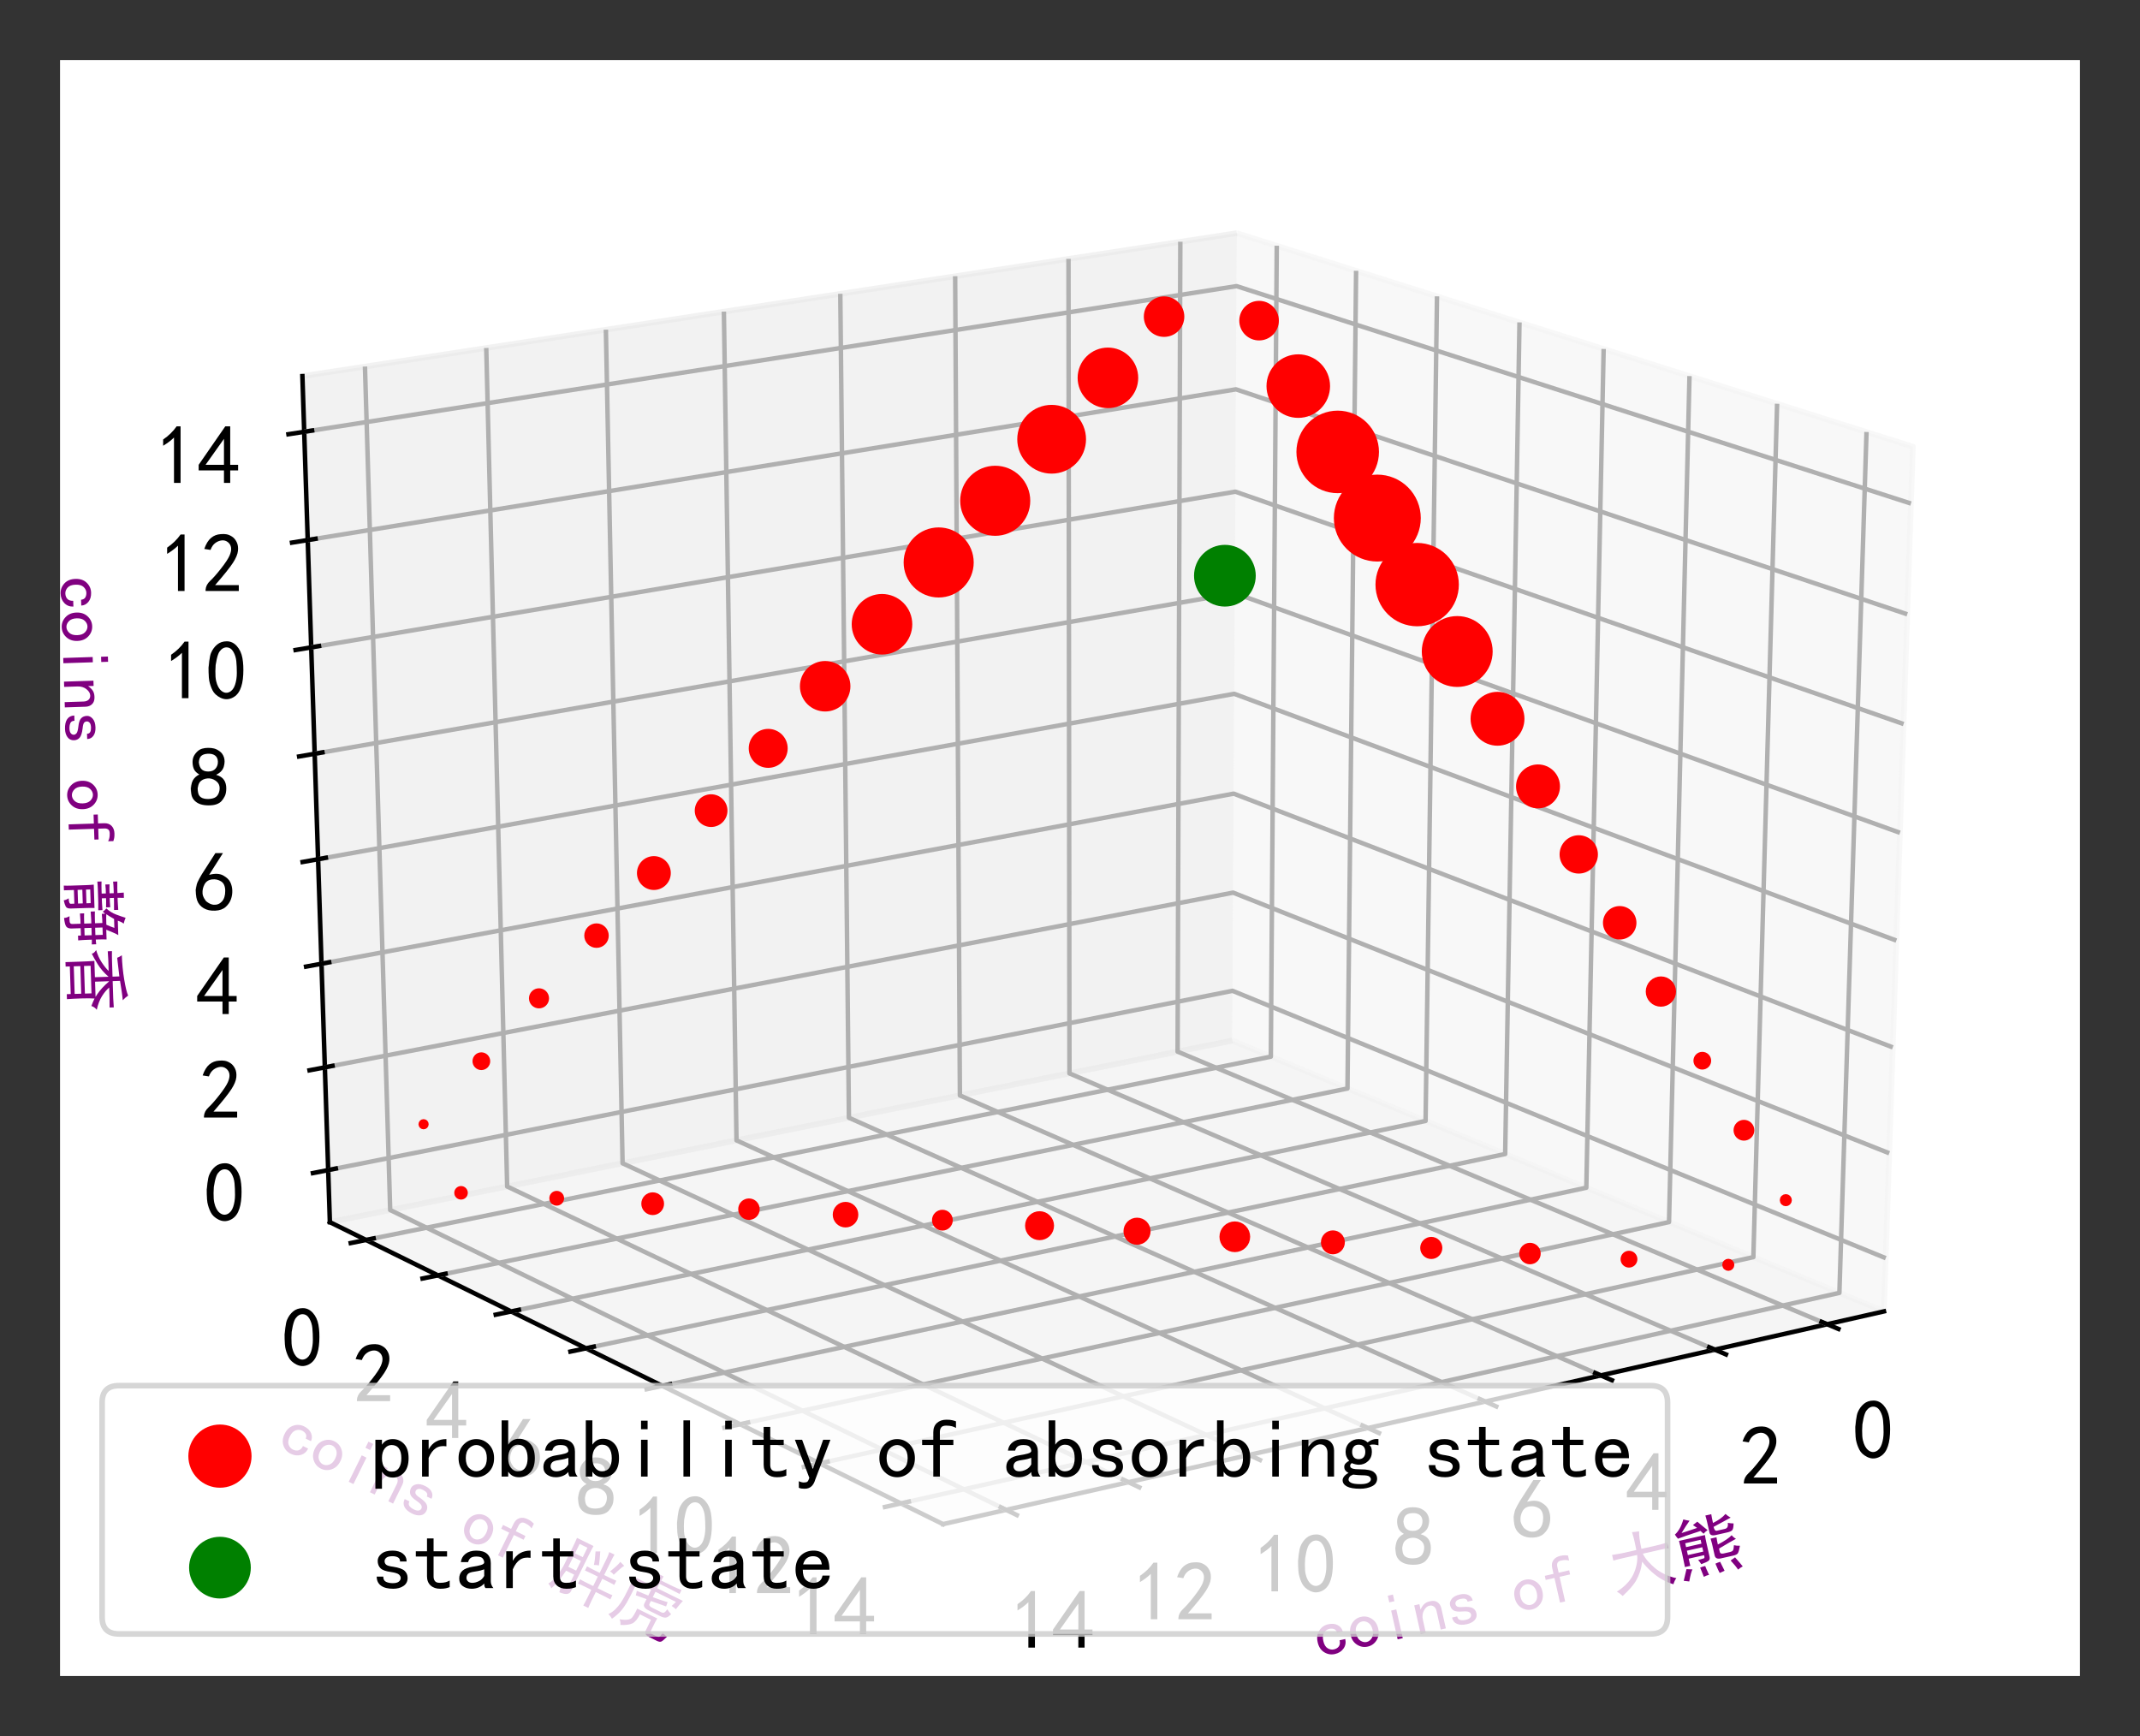 <?xml version="1.0" encoding="utf-8" standalone="no"?>
<!DOCTYPE svg PUBLIC "-//W3C//DTD SVG 1.1//EN"
  "http://www.w3.org/Graphics/SVG/1.1/DTD/svg11.dtd">
<!-- Created with matplotlib (http://matplotlib.org/) -->
<svg height="309.4pt" version="1.1" viewBox="0 0 381.4 309.4" width="381.4pt" xmlns="http://www.w3.org/2000/svg" xmlns:xlink="http://www.w3.org/1999/xlink">
 <rect x="0" y="0" width="381.4" height="309.4" fill="#333333" stroke="none"/>
 <defs>
  <style type="text/css">
*{stroke-linecap:butt;stroke-linejoin:round;}
  </style>
 </defs>
 <g id="figure_1">
  <g id="patch_1">
   <path d="M 0 309.4 
L 381.4 309.4 
L 381.4 0 
L 0 0 
z
" style="fill:none;"/>
  </g>
  <g id="patch_2">
   <path d="M 10.7 298.7 
L 370.7 298.7 
L 370.7 10.7 
L 10.7 10.7 
z
" style="fill:#ffffff;"/>
  </g>
  <g id="pane3d_1">
   <g id="patch_3">
    <path d="M 219.62 185.462 
L 335.768 233.715 
L 340.92 79.597 
L 220.436 41.545 
" style="fill:#f2f2f2;opacity:0.5;stroke:#f2f2f2;stroke-linejoin:miter;"/>
   </g>
  </g>
  <g id="pane3d_2">
   <g id="patch_4">
    <path d="M 219.62 185.462 
L 58.794 217.814 
L 53.896 67.034 
L 220.436 41.545 
" style="fill:#e6e6e6;opacity:0.5;stroke:#e6e6e6;stroke-linejoin:miter;"/>
   </g>
  </g>
  <g id="pane3d_3">
   <g id="patch_5">
    <path d="M 219.62 185.462 
L 58.794 217.814 
L 168.063 271.631 
L 335.768 233.715 
" style="fill:#ececec;opacity:0.5;stroke:#ececec;stroke-linejoin:miter;"/>
   </g>
  </g>
  <g id="axis3d_1">
   <g id="line2d_1">
    <path d="M 335.768 233.715 
L 168.063 271.631 
" style="fill:none;stroke:#000000;stroke-linecap:square;stroke-width:0.8;"/>
   </g>
   <g id="text_1">
    <!-- coins of 大熊 -->
    <defs>
     <path d="M 44.531 19.531 
Q 44.531 11.328 38.859 6.25 
Q 33.203 1.172 24.609 1.172 
Q 16.016 1.172 9.766 7.219 
Q 3.516 13.281 3.516 23.828 
Q 3.516 34.375 9.766 40.422 
Q 16.016 46.484 24.609 46.484 
Q 33.203 46.484 38.281 41.984 
Q 43.359 37.5 43.359 31.25 
L 34.766 31.25 
Q 34.375 35.938 31.438 37.688 
Q 28.516 39.453 24.609 39.453 
Q 19.922 39.453 16.016 35.734 
Q 12.109 32.031 12.109 23.828 
Q 12.109 15.625 16.016 11.906 
Q 19.922 8.203 24.609 8.203 
Q 29.688 8.203 32.812 10.938 
Q 35.938 13.672 35.938 19.531 
z
" id="SimHei-63"/>
     <path d="M 45.703 23.828 
Q 45.703 13.672 39.453 7.422 
Q 33.203 1.172 24.609 1.172 
Q 16.016 1.172 9.766 7.422 
Q 3.516 13.672 3.516 23.828 
Q 3.516 33.984 9.766 40.234 
Q 16.016 46.484 24.609 46.484 
Q 33.203 46.484 39.453 40.234 
Q 45.703 33.984 45.703 23.828 
z
M 37.109 23.828 
Q 37.109 31.641 33.203 35.547 
Q 29.297 39.453 24.609 39.453 
Q 19.922 39.453 16.016 35.547 
Q 12.109 31.641 12.109 23.828 
Q 12.109 16.016 16.016 12.109 
Q 19.922 8.203 24.609 8.203 
Q 29.297 8.203 33.203 12.109 
Q 37.109 16.016 37.109 23.828 
z
" id="SimHei-6f"/>
     <path d="M 28.125 58.203 
L 20.312 58.203 
L 20.312 68.359 
L 28.125 68.359 
z
M 28.125 1.953 
L 20.312 1.953 
L 20.312 45.703 
L 28.125 45.703 
z
" id="SimHei-69"/>
     <path d="M 43.75 1.953 
L 35.938 1.953 
L 35.938 30.078 
Q 35.938 34.766 33.594 37.5 
Q 31.25 40.234 27.344 40.234 
Q 22.266 40.234 17.766 34.953 
Q 13.281 29.688 13.281 21.875 
L 13.281 1.953 
L 5.469 1.953 
L 5.469 45.703 
L 13.281 45.703 
L 13.281 37.5 
Q 16.406 41.797 20.109 44.141 
Q 23.828 46.484 29.688 46.484 
Q 36.719 46.484 40.234 42.578 
Q 43.75 38.672 43.75 32.812 
z
" id="SimHei-6e"/>
     <path d="M 42.969 14.062 
Q 42.969 7.812 38.078 4.484 
Q 33.203 1.172 25.781 1.172 
Q 16.406 1.172 11.328 4.875 
Q 6.25 8.594 6.25 15.625 
L 14.062 15.625 
Q 14.062 10.938 17.375 9.375 
Q 20.703 7.812 25.391 7.812 
Q 30.078 7.812 32.422 9.562 
Q 34.766 11.328 34.766 14.062 
Q 34.766 16.016 32.812 17.969 
Q 30.859 19.922 23.047 21.094 
Q 14.062 22.266 10.734 25.578 
Q 7.422 28.906 7.422 34.375 
Q 7.422 39.062 11.906 42.766 
Q 16.406 46.484 25 46.484 
Q 32.812 46.484 37.297 42.969 
Q 41.797 39.453 41.797 33.594 
L 33.984 33.594 
Q 33.984 37.109 31.438 38.469 
Q 28.906 39.844 25 39.844 
Q 19.922 39.844 17.766 38.078 
Q 15.625 36.328 15.625 33.984 
Q 15.625 31.25 17.578 29.688 
Q 19.531 28.125 25.781 27.344 
Q 35.938 25.781 39.453 22.453 
Q 42.969 19.141 42.969 14.062 
z
" id="SimHei-73"/>
     <path id="SimHei-20"/>
     <path d="M 44.531 59.766 
Q 42.578 60.938 39.844 61.719 
Q 37.109 62.5 32.812 62.5 
Q 28.516 62.5 26.953 60.344 
Q 25.391 58.203 25.391 55.078 
L 25.391 45.703 
L 41.406 45.703 
L 41.406 39.453 
L 25.391 39.453 
L 25.391 1.953 
L 17.578 1.953 
L 17.578 39.453 
L 4.297 39.453 
L 4.297 45.703 
L 17.578 45.703 
L 17.578 54.688 
Q 17.578 61.719 21.875 65.625 
Q 26.172 69.531 33.203 69.531 
Q 37.5 69.531 40.031 68.938 
Q 42.578 68.359 44.531 67.578 
z
" id="SimHei-66"/>
     <path d="M 45.312 53.125 
Q 45.703 66.797 45.5 71.484 
Q 45.312 76.172 44.922 80.469 
Q 49.609 79.688 55.469 79.297 
Q 54.297 75.391 53.703 67.969 
Q 53.125 60.547 53.125 53.125 
L 73.047 53.125 
Q 83.594 53.125 92.578 53.906 
L 92.578 45.312 
Q 84.766 45.703 76.562 45.703 
L 53.516 45.703 
Q 55.078 39.062 58.984 32.219 
Q 62.891 25.391 66.984 20.109 
Q 71.094 14.844 78.312 8.984 
Q 85.547 3.125 94.141 -0.781 
Q 91.016 -3.125 87.891 -8.594 
Q 80.859 -4.688 74.016 1.172 
Q 67.188 7.031 60.344 16.594 
Q 53.516 26.172 50 34.375 
Q 46.875 25.781 43.359 20.109 
Q 39.844 14.453 35.734 9.766 
Q 31.641 5.078 25.188 0.391 
Q 18.75 -4.297 10.547 -8.984 
Q 7.422 -4.297 3.516 -0.781 
Q 11.719 1.953 19.719 7.031 
Q 27.734 12.109 32.812 18.547 
Q 37.891 25 41.016 32.031 
Q 44.141 39.062 44.922 45.703 
L 23.438 45.703 
Q 14.062 45.703 8.594 45.312 
L 8.594 53.906 
Q 14.062 53.516 23.438 53.125 
z
" id="SimHei-5927"/>
     <path d="M 49.609 52.344 
Q 49.219 46.484 49.219 40.625 
L 49.219 19.531 
Q 49.219 15.234 46.484 13.859 
Q 43.75 12.5 34.766 11.328 
Q 33.594 14.844 31.641 18.359 
Q 38.672 18.75 40.422 18.938 
Q 42.188 19.141 41.797 23.438 
L 18.359 23.438 
L 18.359 12.5 
L 10.156 12.5 
Q 10.547 25 10.547 33.594 
Q 10.547 42.188 10.156 52.344 
L 49.609 52.344 
z
M 65.625 45.312 
Q 65.234 41.016 65.234 34.375 
Q 81.641 38.672 88.281 43.359 
Q 90.234 39.453 93.359 36.719 
Q 85.938 34.766 65.625 28.125 
L 65.625 23.047 
Q 65.625 19.531 70.703 19.531 
L 80.469 19.531 
Q 83.594 19.531 85.156 20.891 
Q 86.719 22.266 88.281 28.125 
Q 92.188 26.172 96.875 25.391 
Q 93.359 17.188 91.406 15.234 
Q 89.453 13.281 83.984 13.281 
L 65.234 13.281 
Q 57.031 13.281 57.031 19.531 
L 57.031 37.5 
Q 57.031 40.625 56.641 45.312 
L 65.625 45.312 
z
M 92.578 69.141 
Q 78.516 65.234 64.844 61.328 
Q 64.844 54.688 68.359 54.688 
L 80.469 54.688 
Q 83.203 54.688 84.766 56.438 
Q 86.328 58.203 86.719 62.5 
Q 90.234 60.938 94.922 59.766 
Q 92.969 51.562 90.422 50.188 
Q 87.891 48.828 82.812 48.828 
L 64.844 48.828 
Q 57.031 48.828 57.031 54.297 
L 57.031 71.094 
Q 57.031 75.781 56.641 80.469 
L 65.625 80.469 
Q 65.234 75.391 65.234 67.188 
Q 78.516 70.312 86.328 76.172 
Q 88.672 72.656 92.578 69.141 
z
M 32.031 78.125 
Q 24.609 71.484 16.406 62.891 
Q 22.656 63.281 40.625 65.234 
Q 38.672 67.578 35.547 70.703 
Q 39.062 72.266 42.969 74.219 
Q 51.172 63.281 55.078 58.594 
Q 51.172 57.031 48.047 54.688 
L 44.531 59.766 
Q 42.578 59.375 33.203 58.594 
Q 23.828 57.812 9.375 55.859 
Q 7.422 59.375 6.25 62.891 
Q 10.156 64.844 14.641 69.531 
Q 19.141 74.219 23.438 82.031 
Q 27.734 79.688 32.031 78.125 
z
M 41.797 28.906 
L 41.797 35.547 
L 18.359 35.547 
L 18.359 28.906 
z
M 20.312 6.641 
Q 17.188 3.125 11.719 -9.766 
Q 6.641 -7.812 3.906 -7.031 
Q 6.641 -1.562 11.719 8.984 
Q 15.625 7.812 20.312 6.641 
z
M 85.938 10.156 
Q 92.578 -1.953 94.141 -5.469 
Q 89.844 -6.641 86.328 -8.594 
Q 83.984 -2.344 78.516 7.031 
Q 81.25 8.203 85.938 10.156 
z
M 41.797 41.016 
L 41.797 46.875 
L 18.359 46.875 
L 18.359 41.016 
z
M 62.891 8.594 
Q 65.625 -1.953 66.406 -5.859 
L 58.594 -7.422 
Q 57.422 -3.906 55.469 7.422 
Q 58.594 8.203 62.891 8.594 
z
M 39.844 7.422 
Q 40.234 3.906 42.578 -6.641 
Q 38.672 -6.641 34.375 -7.812 
Q 33.594 -3.125 32.031 6.641 
Q 35.156 7.422 39.844 7.422 
z
" id="SimHei-718a"/>
    </defs>
    <g style="fill:#800080;" transform="translate(235.062 295.571)rotate(-12.74)scale(0.12 -0.12)">
     <use xlink:href="#SimHei-63"/>
     <use x="50" xlink:href="#SimHei-6f"/>
     <use x="100" xlink:href="#SimHei-69"/>
     <use x="150" xlink:href="#SimHei-6e"/>
     <use x="200" xlink:href="#SimHei-73"/>
     <use x="250" xlink:href="#SimHei-20"/>
     <use x="300" xlink:href="#SimHei-6f"/>
     <use x="350" xlink:href="#SimHei-66"/>
     <use x="400" xlink:href="#SimHei-20"/>
     <use x="450" xlink:href="#SimHei-5927"/>
     <use x="550" xlink:href="#SimHei-718a"/>
    </g>
   </g>
   <g id="Line3DCollection_1">
    <path d="M 325.649 236.003 
L 209.876 187.422 
L 210.363 43.087 
" style="fill:none;stroke:#b0b0b0;stroke-width:0.8;"/>
    <path d="M 305.616 240.532 
L 190.602 191.3 
L 190.431 46.137 
" style="fill:none;stroke:#b0b0b0;stroke-width:0.8;"/>
    <path d="M 285.302 245.125 
L 171.078 195.227 
L 170.233 49.229 
" style="fill:none;stroke:#b0b0b0;stroke-width:0.8;"/>
    <path d="M 264.703 249.782 
L 151.299 199.205 
L 149.762 52.362 
" style="fill:none;stroke:#b0b0b0;stroke-width:0.8;"/>
    <path d="M 243.811 254.506 
L 131.262 203.236 
L 129.014 55.537 
" style="fill:none;stroke:#b0b0b0;stroke-width:0.8;"/>
    <path d="M 222.62 259.297 
L 110.96 207.32 
L 107.982 58.756 
" style="fill:none;stroke:#b0b0b0;stroke-width:0.8;"/>
    <path d="M 201.124 264.157 
L 90.389 211.458 
L 86.661 62.019 
" style="fill:none;stroke:#b0b0b0;stroke-width:0.8;"/>
    <path d="M 179.316 269.087 
L 69.542 215.652 
L 65.045 65.328 
" style="fill:none;stroke:#b0b0b0;stroke-width:0.8;"/>
   </g>
   <g id="xtick_1">
    <g id="line2d_2">
     <path d="M 324.649 235.583 
L 327.653 236.844 
" style="fill:none;stroke:#000000;stroke-linecap:square;stroke-width:0.8;"/>
    </g>
    <g id="text_2">
     <!-- 0 -->
     <defs>
      <path d="M 3.125 29.297 
Q 3.906 50 6.438 56.047 
Q 8.984 62.109 13.672 66.016 
Q 18.359 69.922 25.188 69.922 
Q 32.031 69.922 37.109 64.25 
Q 42.188 58.594 43.75 50 
Q 45.312 41.406 44.719 30.266 
Q 44.141 19.141 40.812 12.109 
Q 37.5 5.078 30.859 2.344 
Q 24.219 -0.391 17.578 2.922 
Q 10.938 6.25 8.203 11.719 
Q 5.469 17.188 4.297 23.234 
Q 3.125 29.297 3.906 50 
z
M 12.891 52.734 
Q 10.547 31.25 12.5 22.844 
Q 14.453 14.453 18.938 10.938 
Q 23.438 7.422 28.125 9.562 
Q 32.812 11.719 34.953 18.156 
Q 37.109 24.609 37.109 32.219 
Q 37.109 39.844 36.516 46.094 
Q 35.938 52.344 33 57.422 
Q 30.078 62.5 25.188 62.688 
Q 20.312 62.891 16.594 57.812 
Q 12.891 52.734 10.547 31.25 
z
" id="SimHei-30"/>
     </defs>
     <g transform="translate(330.134 260.096)scale(0.15 -0.15)">
      <use xlink:href="#SimHei-30"/>
     </g>
    </g>
   </g>
   <g id="xtick_2">
    <g id="line2d_3">
     <path d="M 304.622 240.107 
L 307.608 241.385 
" style="fill:none;stroke:#000000;stroke-linecap:square;stroke-width:0.8;"/>
    </g>
    <g id="text_3">
     <!-- 2 -->
     <defs>
      <path d="M 4.688 3.906 
Q 5.078 9.766 10.156 14.453 
Q 15.234 19.141 23.047 29.094 
Q 30.859 39.062 33.203 44.531 
Q 35.547 50 34.953 53.906 
Q 34.375 57.812 31.25 60.344 
Q 28.125 62.891 24.016 62.5 
Q 19.922 62.109 16.203 59.375 
Q 12.5 56.641 10.547 51.172 
L 3.125 52.344 
Q 6.25 61.328 11.125 65.422 
Q 16.016 69.531 22.656 69.922 
Q 26.562 70.312 29.688 69.719 
Q 32.812 69.141 36.125 66.984 
Q 39.453 64.844 41.594 60.547 
Q 43.75 56.25 43.156 50.188 
Q 42.578 44.141 37.109 35.734 
Q 31.641 27.344 16.016 9.375 
L 44.141 9.375 
L 44.141 2.344 
L 4.688 2.344 
z
" id="SimHei-32"/>
     </defs>
     <g transform="translate(310.096 264.735)scale(0.15 -0.15)">
      <use xlink:href="#SimHei-32"/>
     </g>
    </g>
   </g>
   <g id="xtick_3">
    <g id="line2d_4">
     <path d="M 284.315 244.693 
L 287.282 245.99 
" style="fill:none;stroke:#000000;stroke-linecap:square;stroke-width:0.8;"/>
    </g>
    <g id="text_4">
     <!-- 4 -->
     <defs>
      <path d="M 31.25 17.188 
L 1.172 17.188 
L 1.172 23.828 
L 32.812 69.531 
L 38.672 69.531 
L 38.672 23.828 
L 48.047 23.828 
L 48.047 17.188 
L 38.672 17.188 
L 38.672 2.344 
L 31.25 2.344 
z
M 31.25 23.828 
L 31.25 54.688 
L 9.375 23.828 
z
" id="SimHei-34"/>
     </defs>
     <g transform="translate(289.777 269.44)scale(0.15 -0.15)">
      <use xlink:href="#SimHei-34"/>
     </g>
    </g>
   </g>
   <g id="xtick_4">
    <g id="line2d_5">
     <path d="M 263.721 249.345 
L 266.669 250.659 
" style="fill:none;stroke:#000000;stroke-linecap:square;stroke-width:0.8;"/>
    </g>
    <g id="text_5">
     <!-- 6 -->
     <defs>
      <path d="M 3.516 19.531 
Q 4.297 30.859 6.047 34.766 
Q 7.812 38.672 11.328 44.531 
L 27.344 69.531 
L 36.328 69.531 
L 19.922 43.75 
Q 30.469 46.484 36.719 42.969 
Q 42.969 39.453 45.109 34.953 
Q 47.266 30.469 47.453 25.188 
Q 47.656 19.922 45.891 14.844 
Q 44.141 9.766 39.641 5.656 
Q 35.156 1.562 27.141 1.172 
Q 19.141 0.781 13.469 4.094 
Q 7.812 7.422 5.656 13.469 
Q 3.516 19.531 4.297 30.859 
z
M 12.5 16.016 
Q 19.531 8.594 25.391 8.203 
Q 31.25 7.812 35.156 12.109 
Q 39.062 16.406 39.062 24.609 
Q 39.062 32.812 34.172 35.938 
Q 29.297 39.062 23.234 38.281 
Q 17.188 37.5 14.453 32.422 
Q 11.719 27.344 12.109 21.672 
Q 12.5 16.016 19.531 8.594 
z
" id="SimHei-36"/>
     </defs>
     <g transform="translate(269.171 274.21)scale(0.15 -0.15)">
      <use xlink:href="#SimHei-36"/>
     </g>
    </g>
   </g>
   <g id="xtick_5">
    <g id="line2d_6">
     <path d="M 242.836 254.062 
L 245.763 255.395 
" style="fill:none;stroke:#000000;stroke-linecap:square;stroke-width:0.8;"/>
    </g>
    <g id="text_6">
     <!-- 8 -->
     <defs>
      <path d="M 2.734 16.797 
Q 2.734 26.172 5.078 30.656 
Q 7.422 35.156 12.891 37.891 
Q 8.203 40.625 6.641 43.938 
Q 5.078 47.266 4.875 51.562 
Q 4.688 55.859 6.047 58.984 
Q 7.422 62.109 10.156 64.844 
Q 12.891 67.578 16.203 68.547 
Q 19.531 69.531 23.438 69.531 
Q 27.344 69.531 30.469 68.75 
Q 33.594 67.969 37.109 65.422 
Q 40.625 62.891 42.188 58.203 
Q 43.75 53.516 41.984 47.266 
Q 40.234 41.016 32.812 37.5 
Q 39.453 35.547 42.188 31.438 
Q 44.922 27.344 44.922 21.484 
Q 44.922 15.625 43.156 12.109 
Q 41.406 8.594 39.25 6.25 
Q 37.109 3.906 33.391 2.531 
Q 29.688 1.172 24.016 1.172 
Q 18.359 1.172 14.25 2.531 
Q 10.156 3.906 7.422 6.641 
Q 4.688 9.375 3.703 13.078 
Q 2.734 16.797 2.734 26.172 
z
M 10.938 26.562 
Q 10.547 17.188 12.297 13.672 
Q 14.062 10.156 18.75 9.172 
Q 23.438 8.203 28.516 9.375 
Q 33.594 10.547 35.547 14.844 
Q 37.5 19.141 36.906 23.438 
Q 36.328 27.734 32.031 30.656 
Q 27.734 33.594 22.656 33.203 
Q 17.578 32.812 14.25 29.688 
Q 10.938 26.562 10.547 17.188 
z
M 12.109 56.25 
Q 12.109 48.438 14.844 44.922 
Q 17.578 41.406 23.438 41.406 
Q 29.297 41.406 32.219 44.922 
Q 35.156 48.438 34.953 53.312 
Q 34.766 58.203 31.438 60.547 
Q 28.125 62.891 22.453 62.5 
Q 16.797 62.109 14.453 59.172 
Q 12.109 56.25 12.109 48.438 
z
" id="SimHei-38"/>
     </defs>
     <g transform="translate(248.271 279.049)scale(0.15 -0.15)">
      <use xlink:href="#SimHei-38"/>
     </g>
    </g>
   </g>
   <g id="xtick_6">
    <g id="line2d_7">
     <path d="M 221.653 258.846 
L 224.558 260.199 
" style="fill:none;stroke:#000000;stroke-linecap:square;stroke-width:0.8;"/>
    </g>
    <g id="text_7">
     <!-- 10 -->
     <defs>
      <path d="M 21.875 56.25 
Q 16.797 51.172 8.984 46.484 
L 8.984 53.906 
Q 18.75 60.547 25 69.531 
L 29.688 69.531 
L 29.688 2.344 
L 21.875 2.344 
z
" id="SimHei-31"/>
     </defs>
     <g transform="translate(223.322 283.958)scale(0.15 -0.15)">
      <use xlink:href="#SimHei-31"/>
      <use x="50" xlink:href="#SimHei-30"/>
     </g>
    </g>
   </g>
   <g id="xtick_7">
    <g id="line2d_8">
     <path d="M 200.164 263.7 
L 203.047 265.072 
" style="fill:none;stroke:#000000;stroke-linecap:square;stroke-width:0.8;"/>
    </g>
    <g id="text_8">
     <!-- 12 -->
     <g transform="translate(201.816 288.937)scale(0.15 -0.15)">
      <use xlink:href="#SimHei-31"/>
      <use x="50" xlink:href="#SimHei-32"/>
     </g>
    </g>
   </g>
   <g id="xtick_8">
    <g id="line2d_9">
     <path d="M 178.364 268.624 
L 181.224 270.016 
" style="fill:none;stroke:#000000;stroke-linecap:square;stroke-width:0.8;"/>
    </g>
    <g id="text_9">
     <!-- 14 -->
     <g transform="translate(179.998 293.988)scale(0.15 -0.15)">
      <use xlink:href="#SimHei-31"/>
      <use x="50" xlink:href="#SimHei-34"/>
     </g>
    </g>
   </g>
  </g>
  <g id="axis3d_2">
   <g id="line2d_10">
    <path d="M 58.794 217.814 
L 168.063 271.631 
" style="fill:none;stroke:#000000;stroke-linecap:square;stroke-width:0.8;"/>
   </g>
   <g id="text_10">
    <!-- coins of 胖虎 -->
    <defs>
     <path d="M 21.484 1.953 
Q 25.781 1.562 28.516 1.75 
Q 31.25 1.953 31.641 7.031 
L 31.641 26.172 
L 18.359 26.172 
Q 16.797 14.453 14.453 5.859 
Q 12.109 -2.734 10.156 -7.031 
Q 6.641 -3.906 3.125 -2.734 
Q 6.641 2.734 8.781 10.344 
Q 10.938 17.969 11.719 30.859 
L 11.719 64.453 
Q 11.719 71.094 11.328 76.953 
L 38.672 76.953 
Q 38.281 69.141 38.281 61.328 
L 38.281 1.953 
Q 38.281 -6.25 23.438 -7.031 
Q 23.047 -3.125 21.484 1.953 
z
M 64.453 45.312 
L 64.453 69.141 
Q 64.453 73.828 63.672 79.297 
L 72.266 79.297 
Q 71.875 74.219 71.875 69.141 
L 71.875 45.312 
L 82.422 45.312 
Q 85.938 45.312 91.797 45.703 
L 91.797 38.672 
Q 88.281 39.062 82.422 39.062 
L 71.875 39.062 
L 71.875 23.438 
L 84.766 23.438 
Q 91.016 23.438 96.094 23.828 
L 96.094 16.797 
Q 90.234 17.188 84.766 17.188 
L 71.875 17.188 
L 71.875 3.906 
Q 71.875 -2.344 72.266 -8.984 
L 64.062 -8.984 
Q 64.453 -2.734 64.453 3.906 
L 64.453 17.188 
L 53.906 17.188 
Q 48.438 17.188 42.578 16.797 
L 42.578 23.828 
Q 48.047 23.438 54.297 23.438 
L 64.453 23.438 
L 64.453 39.062 
L 53.906 39.062 
Q 48.438 39.062 43.359 38.672 
L 43.359 45.703 
Q 48.438 45.312 53.516 45.312 
z
M 31.641 32.812 
L 31.641 48.828 
L 18.75 48.828 
L 18.75 32.812 
z
M 31.641 55.078 
L 31.641 70.703 
L 18.75 70.703 
L 18.75 55.078 
z
M 51.562 51.953 
Q 50 58.984 44.922 71.094 
L 51.172 74.219 
Q 55.859 63.281 58.594 54.688 
Q 54.297 53.516 51.562 51.953 
z
M 77.344 53.906 
Q 83.984 67.969 84.766 73.438 
Q 88.672 71.875 92.578 70.703 
Q 90.625 67.969 88.672 62.891 
Q 86.719 57.812 84.375 51.953 
Q 80.859 53.906 77.344 53.906 
z
" id="SimHei-80d6"/>
     <path d="M 25.781 45.703 
Q 33.203 46.094 44.141 46.875 
L 44.141 56.641 
L 20.703 56.641 
Q 20.703 31.641 20.109 23.438 
Q 19.531 15.234 17.578 8 
Q 15.625 0.781 10.938 -7.812 
Q 7.812 -5.469 3.125 -3.906 
Q 7.031 0.781 9.172 6.828 
Q 11.328 12.891 12.109 18.75 
Q 12.891 24.609 13.078 30.266 
Q 13.281 35.938 13.281 42.969 
Q 13.281 50.391 12.891 62.5 
L 44.141 62.5 
L 44.141 74.609 
Q 44.141 77.344 43.359 82.422 
L 51.953 82.422 
Q 51.562 78.516 51.562 75.391 
L 71.094 75.391 
Q 76.172 75.391 84.766 76.172 
L 84.766 69.531 
Q 76.172 69.922 70.703 69.922 
L 51.172 69.922 
L 51.172 62.5 
L 93.75 62.5 
Q 92.188 57.812 89.844 46.875 
Q 85.156 48.047 82.031 48.438 
Q 83.984 52.734 85.156 56.641 
L 51.172 56.641 
L 51.172 47.656 
Q 65.234 49.219 74.219 50.781 
L 75 44.141 
Q 64.062 42.969 51.172 41.406 
L 51.172 36.719 
Q 51.172 33.203 57.422 33.203 
L 70.312 33.203 
Q 75 32.812 76.359 34.562 
Q 77.734 36.328 78.516 41.016 
Q 81.641 39.062 86.719 37.109 
Q 84.766 30.859 82.031 29.094 
Q 79.297 27.344 73.828 27.344 
L 54.297 27.344 
Q 44.141 27.344 44.141 33.594 
L 44.141 41.016 
Q 36.328 40.234 27.344 39.062 
Q 26.562 42.578 25.781 45.703 
z
M 71.094 22.266 
Q 70.703 16.797 70.703 10.938 
L 70.703 2.344 
Q 70.703 -1.953 75 -1.953 
L 81.25 -1.953 
Q 85.938 -1.953 86.719 0.781 
Q 87.5 3.516 87.5 7.422 
Q 91.406 5.078 96.094 4.297 
Q 93.359 -3.906 91.594 -5.859 
Q 89.844 -7.812 85.156 -7.812 
L 72.656 -7.812 
Q 63.672 -7.812 63.672 -1.172 
L 63.672 16.406 
L 45.312 16.406 
Q 45.312 4.688 41.203 -0.578 
Q 37.109 -5.859 26.172 -10.547 
Q 25 -6.641 21.484 -3.516 
Q 35.938 0.781 37.109 7.422 
Q 38.281 14.062 37.891 22.266 
L 71.094 22.266 
z
" id="SimHei-864e"/>
    </defs>
    <g style="fill:#800080;" transform="translate(49.093 257.912)rotate(-333.779)scale(0.12 -0.12)">
     <use xlink:href="#SimHei-63"/>
     <use x="50" xlink:href="#SimHei-6f"/>
     <use x="100" xlink:href="#SimHei-69"/>
     <use x="150" xlink:href="#SimHei-6e"/>
     <use x="200" xlink:href="#SimHei-73"/>
     <use x="250" xlink:href="#SimHei-20"/>
     <use x="300" xlink:href="#SimHei-6f"/>
     <use x="350" xlink:href="#SimHei-66"/>
     <use x="400" xlink:href="#SimHei-20"/>
     <use x="450" xlink:href="#SimHei-80d6"/>
     <use x="550" xlink:href="#SimHei-864e"/>
    </g>
   </g>
   <g id="Line3DCollection_2">
    <path d="M 227.549 43.792 
L 226.494 188.318 
L 65.235 220.986 
" style="fill:none;stroke:#b0b0b0;stroke-width:0.8;"/>
    <path d="M 241.689 48.257 
L 240.154 193.993 
L 78.044 227.295 
" style="fill:none;stroke:#b0b0b0;stroke-width:0.8;"/>
    <path d="M 256.107 52.811 
L 254.073 199.776 
L 91.108 233.729 
" style="fill:none;stroke:#b0b0b0;stroke-width:0.8;"/>
    <path d="M 270.81 57.455 
L 268.258 205.669 
L 104.437 240.294 
" style="fill:none;stroke:#b0b0b0;stroke-width:0.8;"/>
    <path d="M 285.808 62.191 
L 282.718 211.676 
L 118.038 246.993 
" style="fill:none;stroke:#b0b0b0;stroke-width:0.8;"/>
    <path d="M 301.109 67.024 
L 297.46 217.8 
L 131.919 253.83 
" style="fill:none;stroke:#b0b0b0;stroke-width:0.8;"/>
    <path d="M 316.723 71.955 
L 312.492 224.046 
L 146.09 260.809 
" style="fill:none;stroke:#b0b0b0;stroke-width:0.8;"/>
    <path d="M 332.659 76.988 
L 327.824 230.415 
L 160.559 267.936 
" style="fill:none;stroke:#b0b0b0;stroke-width:0.8;"/>
   </g>
   <g id="xtick_9">
    <g id="line2d_11">
     <path d="M 66.594 220.711 
L 62.513 221.538 
" style="fill:none;stroke:#000000;stroke-linecap:square;stroke-width:0.8;"/>
    </g>
    <g id="text_11">
     <!-- 0 -->
     <g transform="translate(50.195 243.624)scale(0.15 -0.15)">
      <use xlink:href="#SimHei-30"/>
     </g>
    </g>
   </g>
   <g id="xtick_10">
    <g id="line2d_12">
     <path d="M 79.411 227.014 
L 75.306 227.857 
" style="fill:none;stroke:#000000;stroke-linecap:square;stroke-width:0.8;"/>
    </g>
    <g id="text_12">
     <!-- 2 -->
     <g transform="translate(62.909 250.063)scale(0.15 -0.15)">
      <use xlink:href="#SimHei-32"/>
     </g>
    </g>
   </g>
   <g id="xtick_11">
    <g id="line2d_13">
     <path d="M 92.483 233.443 
L 88.354 234.303 
" style="fill:none;stroke:#000000;stroke-linecap:square;stroke-width:0.8;"/>
    </g>
    <g id="text_13">
     <!-- 4 -->
     <g transform="translate(75.877 256.631)scale(0.15 -0.15)">
      <use xlink:href="#SimHei-34"/>
     </g>
    </g>
   </g>
   <g id="xtick_12">
    <g id="line2d_14">
     <path d="M 105.82 240.002 
L 101.667 240.879 
" style="fill:none;stroke:#000000;stroke-linecap:square;stroke-width:0.8;"/>
    </g>
    <g id="text_14">
     <!-- 6 -->
     <g transform="translate(89.107 263.332)scale(0.15 -0.15)">
      <use xlink:href="#SimHei-36"/>
     </g>
    </g>
   </g>
   <g id="xtick_13">
    <g id="line2d_15">
     <path d="M 119.429 246.694 
L 115.252 247.59 
" style="fill:none;stroke:#000000;stroke-linecap:square;stroke-width:0.8;"/>
    </g>
    <g id="text_15">
     <!-- 8 -->
     <g transform="translate(102.608 270.17)scale(0.15 -0.15)">
      <use xlink:href="#SimHei-38"/>
     </g>
    </g>
   </g>
   <g id="xtick_14">
    <g id="line2d_16">
     <path d="M 133.318 253.525 
L 129.117 254.439 
" style="fill:none;stroke:#000000;stroke-linecap:square;stroke-width:0.8;"/>
    </g>
    <g id="text_16">
     <!-- 10 -->
     <g transform="translate(112.639 277.149)scale(0.15 -0.15)">
      <use xlink:href="#SimHei-31"/>
      <use x="50" xlink:href="#SimHei-30"/>
     </g>
    </g>
   </g>
   <g id="xtick_15">
    <g id="line2d_17">
     <path d="M 147.497 260.498 
L 143.272 261.432 
" style="fill:none;stroke:#000000;stroke-linecap:square;stroke-width:0.8;"/>
    </g>
    <g id="text_17">
     <!-- 12 -->
     <g transform="translate(126.706 284.274)scale(0.15 -0.15)">
      <use xlink:href="#SimHei-31"/>
      <use x="50" xlink:href="#SimHei-32"/>
     </g>
    </g>
   </g>
   <g id="xtick_16">
    <g id="line2d_18">
     <path d="M 161.974 267.618 
L 157.725 268.571 
" style="fill:none;stroke:#000000;stroke-linecap:square;stroke-width:0.8;"/>
    </g>
    <g id="text_18">
     <!-- 14 -->
     <g transform="translate(141.071 291.55)scale(0.15 -0.15)">
      <use xlink:href="#SimHei-31"/>
      <use x="50" xlink:href="#SimHei-34"/>
     </g>
    </g>
   </g>
  </g>
  <g id="axis3d_3">
   <g id="line2d_19">
    <path d="M 58.794 217.814 
L 53.896 67.034 
" style="fill:none;stroke:#000000;stroke-linecap:square;stroke-width:0.8;"/>
   </g>
   <g id="text_19">
    <!-- coins of 静香 -->
    <defs>
     <path d="M 67.578 78.906 
Q 65.625 76.562 64.641 74.406 
Q 63.672 72.266 62.891 70.312 
L 84.375 70.312 
Q 82.031 66.797 80.078 62.297 
Q 78.125 57.812 75.781 52.734 
L 90.234 52.734 
Q 89.844 47.266 89.844 41.016 
L 89.844 36.719 
Q 93.359 36.719 96.875 37.109 
L 96.875 30.469 
Q 94.141 30.859 89.844 30.859 
L 89.844 25.391 
Q 89.844 17.578 90.234 10.547 
L 83.203 10.547 
L 83.203 14.844 
L 72.266 14.844 
L 72.266 0.391 
Q 71.875 -4.688 68.938 -6.641 
Q 66.016 -8.594 56.25 -9.375 
Q 56.25 -5.469 53.906 -1.172 
Q 58.984 -1.562 62.297 -1.172 
Q 65.625 -0.781 65.625 2.734 
L 65.625 14.844 
L 60.156 14.844 
Q 55.469 14.844 50.391 14.453 
L 50.391 20.703 
Q 55.078 20.312 60.156 20.312 
L 65.625 20.312 
L 65.625 30.859 
L 59.766 30.859 
Q 54.688 30.859 48.047 30.469 
L 48.047 36.719 
Q 53.516 36.328 60.156 36.328 
L 65.625 36.328 
L 65.625 47.266 
L 60.156 47.266 
Q 57.812 47.266 51.953 46.875 
L 51.953 51.953 
Q 50.781 50.781 48.828 48.438 
Q 46.875 51.562 44.141 53.906 
Q 50.391 60.156 53.703 68.156 
Q 57.031 76.172 58.984 82.031 
Q 62.891 80.078 67.578 78.906 
z
M 42.969 36.328 
Q 42.578 30.859 42.578 25 
L 42.578 1.172 
Q 42.578 -4.688 39.453 -6.25 
Q 36.328 -7.812 30.078 -8.984 
Q 29.688 -5.469 27.344 -1.562 
Q 36.328 -1.562 35.547 1.953 
L 35.547 6.641 
L 15.234 6.641 
L 15.234 -8.203 
L 8.203 -8.203 
Q 8.594 -3.906 8.594 1.953 
L 8.594 25 
Q 8.594 30.859 8.203 36.328 
L 42.969 36.328 
z
M 21.875 71.094 
Q 21.875 74.609 21.484 80.469 
L 29.297 80.469 
Q 28.906 74.609 28.906 71.094 
L 33.984 71.094 
Q 39.453 71.094 46.875 71.484 
L 46.875 65.234 
Q 39.453 65.625 33.984 65.625 
L 28.906 65.625 
L 28.906 59.375 
L 33.984 59.375 
Q 36.328 59.375 42.578 59.766 
L 42.578 53.516 
Q 35.938 53.906 33.594 53.906 
L 28.906 53.906 
L 28.906 47.656 
L 35.156 47.656 
Q 40.625 47.656 46.484 48.047 
L 46.484 41.797 
Q 40.234 42.188 35.156 42.188 
L 15.625 42.188 
Q 9.375 42.188 3.906 41.797 
L 3.906 48.047 
Q 9.375 47.656 15.625 47.656 
L 21.875 47.656 
L 21.875 53.906 
L 15.234 53.906 
Q 12.891 53.906 8.594 53.516 
L 8.594 59.766 
Q 12.891 59.375 15.234 59.375 
L 21.875 59.375 
L 21.875 65.625 
L 15.234 65.625 
Q 10.156 65.625 4.688 65.234 
L 4.688 71.484 
Q 10.156 71.094 15.234 71.094 
z
M 52.734 53.516 
Q 57.422 53.125 64.453 53.125 
L 68.359 53.125 
Q 72.266 61.328 73.438 64.844 
L 60.156 64.844 
Q 55.078 56.641 52.734 53.516 
z
M 35.547 12.109 
L 35.547 19.141 
L 15.234 19.141 
L 15.234 12.109 
z
M 35.547 24.609 
L 35.547 30.859 
L 15.234 30.859 
L 15.234 24.609 
z
M 83.203 36.328 
L 83.203 47.266 
L 72.266 47.266 
L 72.266 36.328 
z
M 83.203 20.312 
L 83.203 30.859 
L 72.266 30.859 
L 72.266 20.312 
z
" id="SimHei-9759"/>
     <path d="M 45.703 33.594 
L 45.703 53.906 
Q 36.719 44.141 26.359 38.281 
Q 16.016 32.422 10.547 30.078 
Q 10.547 33.203 5.469 36.719 
Q 16.016 39.453 24.219 44.531 
Q 32.422 49.609 37.109 54.297 
L 21.484 54.297 
Q 14.844 54.297 7.812 53.906 
L 7.812 60.156 
Q 14.844 59.766 21.484 59.766 
L 45.703 59.766 
L 45.703 69.922 
Q 38.281 69.141 17.969 67.578 
Q 16.797 71.094 14.453 74.609 
Q 32.812 74.609 50.391 76.953 
Q 67.969 79.297 74.609 82.031 
Q 76.953 78.125 81.25 73.828 
Q 74.609 73.438 67.969 72.656 
Q 61.328 71.875 52.344 70.703 
L 52.344 59.766 
L 78.125 59.766 
Q 83.984 59.766 91.406 60.156 
L 91.406 53.906 
Q 84.375 54.297 78.125 54.297 
L 61.719 54.297 
Q 66.406 48.438 74.219 43.156 
Q 82.031 37.891 94.141 34.766 
Q 89.844 31.641 88.281 26.953 
Q 82.422 29.297 77.344 32.031 
Q 76.562 25 76.562 12.5 
Q 76.562 -0.781 76.953 -8.984 
L 69.531 -8.984 
L 69.531 -3.125 
L 28.516 -3.125 
L 28.516 -9.375 
L 21.875 -9.375 
L 21.875 11.719 
Q 21.875 25 21.484 33.594 
z
M 69.531 17.969 
L 69.531 27.734 
L 28.516 27.734 
L 28.516 17.969 
z
M 69.531 2.734 
L 69.531 12.5 
L 28.516 12.5 
L 28.516 2.734 
z
M 71.484 35.938 
Q 62.109 42.578 52.734 54.297 
L 52.344 54.297 
L 52.344 33.594 
L 75 33.594 
z
" id="SimHei-9999"/>
    </defs>
    <g style="fill:#800080;" transform="translate(10.565 102.843)rotate(-271.861)scale(0.12 -0.12)">
     <use xlink:href="#SimHei-63"/>
     <use x="50" xlink:href="#SimHei-6f"/>
     <use x="100" xlink:href="#SimHei-69"/>
     <use x="150" xlink:href="#SimHei-6e"/>
     <use x="200" xlink:href="#SimHei-73"/>
     <use x="250" xlink:href="#SimHei-20"/>
     <use x="300" xlink:href="#SimHei-6f"/>
     <use x="350" xlink:href="#SimHei-66"/>
     <use x="400" xlink:href="#SimHei-20"/>
     <use x="450" xlink:href="#SimHei-9759"/>
     <use x="550" xlink:href="#SimHei-9999"/>
    </g>
   </g>
   <g id="Line3DCollection_3">
    <path d="M 58.492 208.53 
L 219.67 176.586 
L 336.085 224.234 
" style="fill:none;stroke:#b0b0b0;stroke-width:0.8;"/>
    <path d="M 57.898 190.222 
L 219.769 159.087 
L 336.71 205.533 
" style="fill:none;stroke:#b0b0b0;stroke-width:0.8;"/>
    <path d="M 57.298 171.755 
L 219.869 141.444 
L 337.341 186.666 
" style="fill:none;stroke:#b0b0b0;stroke-width:0.8;"/>
    <path d="M 56.693 153.126 
L 219.97 123.654 
L 337.977 167.629 
" style="fill:none;stroke:#b0b0b0;stroke-width:0.8;"/>
    <path d="M 56.082 134.333 
L 220.072 105.716 
L 338.619 148.42 
" style="fill:none;stroke:#b0b0b0;stroke-width:0.8;"/>
    <path d="M 55.466 115.375 
L 220.174 87.628 
L 339.267 129.038 
" style="fill:none;stroke:#b0b0b0;stroke-width:0.8;"/>
    <path d="M 54.845 96.248 
L 220.278 69.388 
L 339.921 109.479 
" style="fill:none;stroke:#b0b0b0;stroke-width:0.8;"/>
    <path d="M 54.218 76.95 
L 220.382 50.994 
L 340.581 89.741 
" style="fill:none;stroke:#b0b0b0;stroke-width:0.8;"/>
   </g>
   <g id="xtick_17">
    <g id="line2d_20">
     <path d="M 59.851 208.261 
L 55.772 209.069 
" style="fill:none;stroke:#000000;stroke-linecap:square;stroke-width:0.8;"/>
    </g>
    <g id="text_20">
     <!-- 0 -->
     <g transform="translate(36.32 217.8)scale(0.15 -0.15)">
      <use xlink:href="#SimHei-30"/>
     </g>
    </g>
   </g>
   <g id="xtick_18">
    <g id="line2d_21">
     <path d="M 59.262 189.96 
L 55.165 190.748 
" style="fill:none;stroke:#000000;stroke-linecap:square;stroke-width:0.8;"/>
    </g>
    <g id="text_21">
     <!-- 2 -->
     <g transform="translate(35.646 199.519)scale(0.15 -0.15)">
      <use xlink:href="#SimHei-32"/>
     </g>
    </g>
   </g>
   <g id="xtick_19">
    <g id="line2d_22">
     <path d="M 58.668 171.499 
L 54.553 172.267 
" style="fill:none;stroke:#000000;stroke-linecap:square;stroke-width:0.8;"/>
    </g>
    <g id="text_22">
     <!-- 4 -->
     <g transform="translate(34.967 181.078)scale(0.15 -0.15)">
      <use xlink:href="#SimHei-34"/>
     </g>
    </g>
   </g>
   <g id="xtick_20">
    <g id="line2d_23">
     <path d="M 58.07 152.877 
L 53.935 153.624 
" style="fill:none;stroke:#000000;stroke-linecap:square;stroke-width:0.8;"/>
    </g>
    <g id="text_23">
     <!-- 6 -->
     <g transform="translate(34.282 162.476)scale(0.15 -0.15)">
      <use xlink:href="#SimHei-36"/>
     </g>
    </g>
   </g>
   <g id="xtick_21">
    <g id="line2d_24">
     <path d="M 57.465 134.092 
L 53.312 134.817 
" style="fill:none;stroke:#000000;stroke-linecap:square;stroke-width:0.8;"/>
    </g>
    <g id="text_24">
     <!-- 8 -->
     <g transform="translate(33.59 143.711)scale(0.15 -0.15)">
      <use xlink:href="#SimHei-38"/>
     </g>
    </g>
   </g>
   <g id="xtick_22">
    <g id="line2d_25">
     <path d="M 56.856 115.14 
L 52.683 115.843 
" style="fill:none;stroke:#000000;stroke-linecap:square;stroke-width:0.8;"/>
    </g>
    <g id="text_25">
     <!-- 10 -->
     <g transform="translate(29.143 124.781)scale(0.15 -0.15)">
      <use xlink:href="#SimHei-31"/>
      <use x="50" xlink:href="#SimHei-30"/>
     </g>
    </g>
   </g>
   <g id="xtick_23">
    <g id="line2d_26">
     <path d="M 56.241 96.021 
L 52.049 96.702 
" style="fill:none;stroke:#000000;stroke-linecap:square;stroke-width:0.8;"/>
    </g>
    <g id="text_26">
     <!-- 12 -->
     <g transform="translate(28.439 105.683)scale(0.15 -0.15)">
      <use xlink:href="#SimHei-31"/>
      <use x="50" xlink:href="#SimHei-32"/>
     </g>
    </g>
   </g>
   <g id="xtick_24">
    <g id="line2d_27">
     <path d="M 55.621 76.731 
L 51.409 77.389 
" style="fill:none;stroke:#000000;stroke-linecap:square;stroke-width:0.8;"/>
    </g>
    <g id="text_27">
     <!-- 14 -->
     <g transform="translate(27.729 86.415)scale(0.15 -0.15)">
      <use xlink:href="#SimHei-31"/>
      <use x="50" xlink:href="#SimHei-34"/>
     </g>
    </g>
   </g>
  </g>
  <g id="axes_1">
   <g id="Path3DCollection_1">
    <defs>
     <path d="M 0 5 
C 1.326 5 2.598 4.473 3.536 3.536 
C 4.473 2.598 5 1.326 5 0 
C 5 -1.326 4.473 -2.598 3.536 -3.536 
C 2.598 -4.473 1.326 -5 0 -5 
C -1.326 -5 -2.598 -4.473 -3.536 -3.536 
C -4.473 -2.598 -5 -1.326 -5 0 
C -5 1.326 -4.473 2.598 -3.536 3.536 
C -2.598 4.473 -1.326 5 0 5 
z
" id="m61c2c81728" style="stroke:#008000;"/>
    </defs>
    <g clip-path="url(#p014aa19a7b)">
     <use style="fill:#008000;stroke:#008000;" x="218.306" xlink:href="#m61c2c81728" y="102.603"/>
    </g>
   </g>
   <g id="Path3DCollection_2">
    <path clip-path="url(#p014aa19a7b)" d="M 224.399 60.173 
C 225.201 60.173 225.972 59.854 226.539 59.286 
C 227.107 58.719 227.426 57.949 227.426 57.146 
C 227.426 56.343 227.107 55.572 226.539 55.005 
C 225.972 54.437 225.201 54.118 224.399 54.118 
C 223.596 54.118 222.825 54.437 222.258 55.005 
C 221.69 55.572 221.371 56.343 221.371 57.146 
C 221.371 57.949 221.69 58.719 222.258 59.286 
C 222.825 59.854 223.596 60.173 224.399 60.173 
z
" style="fill:#ff0000;stroke:#ff0000;"/>
    <path clip-path="url(#p014aa19a7b)" d="M 231.385 73.975 
C 232.755 73.975 234.068 73.431 235.037 72.463 
C 236.005 71.494 236.549 70.181 236.549 68.811 
C 236.549 67.442 236.005 66.128 235.037 65.16 
C 234.068 64.191 232.755 63.647 231.385 63.647 
C 230.016 63.647 228.702 64.191 227.734 65.16 
C 226.765 66.128 226.221 67.442 226.221 68.811 
C 226.221 70.181 226.765 71.494 227.734 72.463 
C 228.702 73.431 230.016 73.975 231.385 73.975 
z
" style="fill:#ff0000;stroke:#ff0000;"/>
    <path clip-path="url(#p014aa19a7b)" d="M 238.409 87.396 
C 240.228 87.396 241.972 86.673 243.257 85.388 
C 244.543 84.102 245.265 82.358 245.265 80.54 
C 245.265 78.722 244.543 76.978 243.257 75.692 
C 241.972 74.407 240.228 73.684 238.409 73.684 
C 236.591 73.684 234.847 74.407 233.562 75.692 
C 232.276 76.978 231.554 78.722 231.554 80.54 
C 231.554 82.358 232.276 84.102 233.562 85.388 
C 234.847 86.673 236.591 87.396 238.409 87.396 
z
" style="fill:#ff0000;stroke:#ff0000;"/>
    <path clip-path="url(#p014aa19a7b)" d="M 245.472 99.578 
C 247.394 99.578 249.237 98.815 250.596 97.456 
C 251.954 96.097 252.718 94.254 252.718 92.333 
C 252.718 90.411 251.954 88.568 250.596 87.209 
C 249.237 85.85 247.394 85.087 245.472 85.087 
C 243.551 85.087 241.708 85.85 240.349 87.209 
C 238.99 88.568 238.227 90.411 238.227 92.333 
C 238.227 94.254 238.99 96.097 240.349 97.456 
C 241.708 98.815 243.551 99.578 245.472 99.578 
z
" style="fill:#ff0000;stroke:#ff0000;"/>
    <path clip-path="url(#p014aa19a7b)" d="M 252.574 111.118 
C 254.411 111.118 256.173 110.388 257.473 109.089 
C 258.772 107.79 259.502 106.027 259.502 104.19 
C 259.502 102.352 258.772 100.59 257.473 99.291 
C 256.173 97.992 254.411 97.262 252.574 97.262 
C 250.736 97.262 248.974 97.992 247.675 99.291 
C 246.375 100.59 245.645 102.352 245.645 104.19 
C 245.645 106.027 246.375 107.79 247.675 109.089 
C 248.974 110.388 250.736 111.118 252.574 111.118 
z
" style="fill:#ff0000;stroke:#ff0000;"/>
    <path clip-path="url(#p014aa19a7b)" d="M 259.714 121.929 
C 261.256 121.929 262.736 121.316 263.827 120.225 
C 264.918 119.134 265.53 117.655 265.53 116.112 
C 265.53 114.569 264.918 113.09 263.827 111.999 
C 262.736 110.908 261.256 110.295 259.714 110.295 
C 258.171 110.295 256.692 110.908 255.601 111.999 
C 254.51 113.09 253.897 114.569 253.897 116.112 
C 253.897 117.655 254.51 119.134 255.601 120.225 
C 256.692 121.316 258.171 121.929 259.714 121.929 
z
" style="fill:#ff0000;stroke:#ff0000;"/>
    <path clip-path="url(#p014aa19a7b)" d="M 266.893 132.401 
C 268.034 132.401 269.128 131.948 269.935 131.141 
C 270.741 130.335 271.194 129.24 271.194 128.1 
C 271.194 126.959 270.741 125.865 269.935 125.058 
C 269.128 124.252 268.034 123.799 266.893 123.799 
C 265.753 123.799 264.659 124.252 263.852 125.058 
C 263.045 125.865 262.592 126.959 262.592 128.1 
C 262.592 129.24 263.045 130.335 263.852 131.141 
C 264.659 131.948 265.753 132.401 266.893 132.401 
z
" style="fill:#ff0000;stroke:#ff0000;"/>
    <path clip-path="url(#p014aa19a7b)" d="M 274.112 143.569 
C 275.018 143.569 275.887 143.209 276.528 142.569 
C 277.168 141.928 277.528 141.059 277.528 140.154 
C 277.528 139.248 277.168 138.379 276.528 137.738 
C 275.887 137.098 275.018 136.738 274.112 136.738 
C 273.207 136.738 272.338 137.098 271.697 137.738 
C 271.057 138.379 270.697 139.248 270.697 140.154 
C 270.697 141.059 271.057 141.928 271.697 142.569 
C 272.338 143.209 273.207 143.569 274.112 143.569 
z
" style="fill:#ff0000;stroke:#ff0000;"/>
    <path clip-path="url(#p014aa19a7b)" d="M 281.371 155.189 
C 282.144 155.189 282.886 154.882 283.433 154.335 
C 283.98 153.789 284.287 153.047 284.287 152.274 
C 284.287 151.501 283.98 150.759 283.433 150.212 
C 282.886 149.666 282.144 149.358 281.371 149.358 
C 280.598 149.358 279.856 149.666 279.31 150.212 
C 278.763 150.759 278.456 151.501 278.456 152.274 
C 278.456 153.047 278.763 153.789 279.31 154.335 
C 279.856 154.882 280.598 155.189 281.371 155.189 
z
" style="fill:#ff0000;stroke:#ff0000;"/>
    <path clip-path="url(#p014aa19a7b)" d="M 288.67 166.945 
C 289.329 166.945 289.961 166.683 290.426 166.217 
C 290.892 165.752 291.154 165.12 291.154 164.461 
C 291.154 163.803 290.892 163.171 290.426 162.705 
C 289.961 162.24 289.329 161.978 288.67 161.978 
C 288.012 161.978 287.38 162.24 286.914 162.705 
C 286.449 163.171 286.187 163.803 286.187 164.461 
C 286.187 165.12 286.449 165.752 286.914 166.217 
C 287.38 166.683 288.012 166.945 288.67 166.945 
z
" style="fill:#ff0000;stroke:#ff0000;"/>
    <path clip-path="url(#p014aa19a7b)" d="M 296.01 178.915 
C 296.593 178.915 297.152 178.683 297.565 178.271 
C 297.977 177.859 298.209 177.3 298.209 176.717 
C 298.209 176.134 297.977 175.574 297.565 175.162 
C 297.152 174.75 296.593 174.518 296.01 174.518 
C 295.427 174.518 294.868 174.75 294.456 175.162 
C 294.043 175.574 293.812 176.134 293.812 176.717 
C 293.812 177.3 294.043 177.859 294.456 178.271 
C 294.868 178.683 295.427 178.915 296.01 178.915 
z
" style="fill:#ff0000;stroke:#ff0000;"/>
    <path clip-path="url(#p014aa19a7b)" d="M 303.391 190.12 
C 303.677 190.12 303.952 190.006 304.155 189.804 
C 304.357 189.601 304.471 189.327 304.471 189.04 
C 304.471 188.754 304.357 188.479 304.155 188.276 
C 303.952 188.074 303.677 187.96 303.391 187.96 
C 303.104 187.96 302.83 188.074 302.627 188.276 
C 302.424 188.479 302.311 188.754 302.311 189.04 
C 302.311 189.327 302.424 189.601 302.627 189.804 
C 302.83 190.006 303.104 190.12 303.391 190.12 
z
" style="fill:#ff0000;stroke:#ff0000;"/>
    <path clip-path="url(#p014aa19a7b)" d="M 310.813 202.786 
C 311.172 202.786 311.516 202.644 311.77 202.39 
C 312.024 202.136 312.167 201.792 312.167 201.432 
C 312.167 201.073 312.024 200.729 311.77 200.475 
C 311.516 200.221 311.172 200.078 310.813 200.078 
C 310.453 200.078 310.109 200.221 309.855 200.475 
C 309.601 200.729 309.459 201.073 309.459 201.432 
C 309.459 201.792 309.601 202.136 309.855 202.39 
C 310.109 202.644 310.453 202.786 310.813 202.786 
z
" style="fill:#ff0000;stroke:#ff0000;"/>
    <path clip-path="url(#p014aa19a7b)" d="M 318.276 214.472 
C 318.429 214.472 318.576 214.411 318.684 214.303 
C 318.793 214.194 318.853 214.047 318.853 213.894 
C 318.853 213.741 318.793 213.594 318.684 213.486 
C 318.576 213.378 318.429 213.317 318.276 213.317 
C 318.123 213.317 317.976 213.378 317.868 213.486 
C 317.759 213.594 317.699 213.741 317.699 213.894 
C 317.699 214.047 317.759 214.194 317.868 214.303 
C 317.976 214.411 318.123 214.472 318.276 214.472 
z
" style="fill:#ff0000;stroke:#ff0000;"/>
    <path clip-path="url(#p014aa19a7b)" d="M 207.466 59.54 
C 208.291 59.54 209.082 59.212 209.665 58.629 
C 210.248 58.046 210.575 57.255 210.575 56.431 
C 210.575 55.606 210.248 54.815 209.665 54.232 
C 209.082 53.649 208.291 53.322 207.466 53.322 
C 206.642 53.322 205.851 53.649 205.268 54.232 
C 204.685 54.815 204.357 55.606 204.357 56.431 
C 204.357 57.255 204.685 58.046 205.268 58.629 
C 205.851 59.212 206.642 59.54 207.466 59.54 
z
" style="fill:#ff0000;stroke:#ff0000;"/>
    <path clip-path="url(#p014aa19a7b)" d="M 197.459 72.243 
C 198.758 72.243 200.005 71.727 200.923 70.808 
C 201.842 69.89 202.358 68.643 202.358 67.344 
C 202.358 66.045 201.842 64.799 200.923 63.88 
C 200.005 62.961 198.758 62.445 197.459 62.445 
C 196.16 62.445 194.914 62.961 193.995 63.88 
C 193.076 64.799 192.56 66.045 192.56 67.344 
C 192.56 68.643 193.076 69.89 193.995 70.808 
C 194.914 71.727 196.16 72.243 197.459 72.243 
z
" style="fill:#ff0000;stroke:#ff0000;"/>
    <path clip-path="url(#p014aa19a7b)" d="M 187.428 83.911 
C 188.921 83.911 190.352 83.318 191.407 82.263 
C 192.463 81.208 193.056 79.776 193.056 78.284 
C 193.056 76.791 192.463 75.36 191.407 74.305 
C 190.352 73.249 188.921 72.656 187.428 72.656 
C 185.936 72.656 184.504 73.249 183.449 74.305 
C 182.394 75.36 181.801 76.791 181.801 78.284 
C 181.801 79.776 182.394 81.208 183.449 82.263 
C 184.504 83.318 185.936 83.911 187.428 83.911 
z
" style="fill:#ff0000;stroke:#ff0000;"/>
    <path clip-path="url(#p014aa19a7b)" d="M 177.373 94.994 
C 178.897 94.994 180.358 94.389 181.435 93.311 
C 182.513 92.234 183.118 90.773 183.118 89.249 
C 183.118 87.726 182.513 86.265 181.435 85.187 
C 180.358 84.11 178.897 83.505 177.373 83.505 
C 175.85 83.505 174.389 84.11 173.311 85.187 
C 172.234 86.265 171.629 87.726 171.629 89.249 
C 171.629 90.773 172.234 92.234 173.311 93.311 
C 174.389 94.389 175.85 94.994 177.373 94.994 
z
" style="fill:#ff0000;stroke:#ff0000;"/>
    <path clip-path="url(#p014aa19a7b)" d="M 167.295 105.986 
C 168.818 105.986 170.279 105.38 171.357 104.303 
C 172.434 103.226 173.039 101.765 173.039 100.241 
C 173.039 98.718 172.434 97.256 171.357 96.179 
C 170.279 95.102 168.818 94.497 167.295 94.497 
C 165.771 94.497 164.31 95.102 163.233 96.179 
C 162.155 97.256 161.55 98.718 161.55 100.241 
C 161.55 101.765 162.155 103.226 163.233 104.303 
C 164.31 105.38 165.771 105.986 167.295 105.986 
z
" style="fill:#ff0000;stroke:#ff0000;"/>
    <path clip-path="url(#p014aa19a7b)" d="M 157.192 116.158 
C 158.491 116.158 159.737 115.642 160.656 114.723 
C 161.574 113.805 162.091 112.558 162.091 111.259 
C 162.091 109.96 161.574 108.714 160.656 107.795 
C 159.737 106.876 158.491 106.36 157.192 106.36 
C 155.892 106.36 154.646 106.876 153.728 107.795 
C 152.809 108.714 152.293 109.96 152.293 111.259 
C 152.293 112.558 152.809 113.805 153.728 114.723 
C 154.646 115.642 155.892 116.158 157.192 116.158 
z
" style="fill:#ff0000;stroke:#ff0000;"/>
    <path clip-path="url(#p014aa19a7b)" d="M 147.065 126.304 
C 148.125 126.304 149.143 125.882 149.893 125.132 
C 150.643 124.382 151.065 123.364 151.065 122.304 
C 151.065 121.243 150.643 120.225 149.893 119.475 
C 149.143 118.725 148.125 118.304 147.065 118.304 
C 146.004 118.304 144.986 118.725 144.236 119.475 
C 143.486 120.225 143.065 121.243 143.065 122.304 
C 143.065 123.364 143.486 124.382 144.236 125.132 
C 144.986 125.882 146.004 126.304 147.065 126.304 
z
" style="fill:#ff0000;stroke:#ff0000;"/>
    <path clip-path="url(#p014aa19a7b)" d="M 136.913 136.347 
C 137.701 136.347 138.458 136.033 139.015 135.476 
C 139.572 134.919 139.885 134.163 139.885 133.374 
C 139.885 132.586 139.572 131.83 139.015 131.273 
C 138.458 130.715 137.701 130.402 136.913 130.402 
C 136.125 130.402 135.369 130.715 134.812 131.273 
C 134.254 131.83 133.941 132.586 133.941 133.374 
C 133.941 134.163 134.254 134.919 134.812 135.476 
C 135.369 136.033 136.125 136.347 136.913 136.347 
z
" style="fill:#ff0000;stroke:#ff0000;"/>
    <path clip-path="url(#p014aa19a7b)" d="M 126.738 146.887 
C 127.378 146.887 127.993 146.633 128.445 146.18 
C 128.898 145.727 129.153 145.112 129.153 144.472 
C 129.153 143.831 128.898 143.217 128.445 142.764 
C 127.993 142.311 127.378 142.057 126.738 142.057 
C 126.097 142.057 125.483 142.311 125.03 142.764 
C 124.577 143.217 124.322 143.831 124.322 144.472 
C 124.322 145.112 124.577 145.727 125.03 146.18 
C 125.483 146.633 126.097 146.887 126.738 146.887 
z
" style="fill:#ff0000;stroke:#ff0000;"/>
    <path clip-path="url(#p014aa19a7b)" d="M 116.538 158.112 
C 117.205 158.112 117.845 157.847 118.317 157.375 
C 118.789 156.903 119.054 156.263 119.054 155.596 
C 119.054 154.928 118.789 154.288 118.317 153.816 
C 117.845 153.344 117.205 153.079 116.538 153.079 
C 115.87 153.079 115.23 153.344 114.758 153.816 
C 114.286 154.288 114.021 154.928 114.021 155.596 
C 114.021 156.263 114.286 156.903 114.758 157.375 
C 115.23 157.847 115.87 158.112 116.538 158.112 
z
" style="fill:#ff0000;stroke:#ff0000;"/>
    <path clip-path="url(#p014aa19a7b)" d="M 106.313 168.43 
C 106.759 168.43 107.188 168.252 107.503 167.937 
C 107.819 167.621 107.996 167.193 107.996 166.747 
C 107.996 166.3 107.819 165.872 107.503 165.556 
C 107.188 165.241 106.759 165.063 106.313 165.063 
C 105.867 165.063 105.438 165.241 105.123 165.556 
C 104.807 165.872 104.63 166.3 104.63 166.747 
C 104.63 167.193 104.807 167.621 105.123 167.937 
C 105.438 168.252 105.867 168.43 106.313 168.43 
z
" style="fill:#ff0000;stroke:#ff0000;"/>
    <path clip-path="url(#p014aa19a7b)" d="M 96.064 179.215 
C 96.406 179.215 96.735 179.079 96.977 178.837 
C 97.219 178.595 97.355 178.266 97.355 177.924 
C 97.355 177.582 97.219 177.253 96.977 177.011 
C 96.735 176.769 96.406 176.633 96.064 176.633 
C 95.721 176.633 95.393 176.769 95.151 177.011 
C 94.909 177.253 94.773 177.582 94.773 177.924 
C 94.773 178.266 94.909 178.595 95.151 178.837 
C 95.393 179.079 95.721 179.215 96.064 179.215 
z
" style="fill:#ff0000;stroke:#ff0000;"/>
    <path clip-path="url(#p014aa19a7b)" d="M 85.79 190.209 
C 86.076 190.209 86.351 190.095 86.554 189.892 
C 86.756 189.69 86.87 189.415 86.87 189.129 
C 86.87 188.842 86.756 188.567 86.554 188.365 
C 86.351 188.162 86.076 188.048 85.79 188.048 
C 85.503 188.048 85.229 188.162 85.026 188.365 
C 84.824 188.567 84.71 188.842 84.71 189.129 
C 84.71 189.415 84.824 189.69 85.026 189.892 
C 85.229 190.095 85.503 190.209 85.79 190.209 
z
" style="fill:#ff0000;stroke:#ff0000;"/>
    <path clip-path="url(#p014aa19a7b)" d="M 75.491 200.768 
C 75.599 200.768 75.703 200.725 75.78 200.649 
C 75.856 200.572 75.899 200.468 75.899 200.36 
C 75.899 200.252 75.856 200.148 75.78 200.071 
C 75.703 199.995 75.599 199.952 75.491 199.952 
C 75.383 199.952 75.279 199.995 75.203 200.071 
C 75.126 200.148 75.083 200.252 75.083 200.36 
C 75.083 200.468 75.126 200.572 75.203 200.649 
C 75.279 200.725 75.383 200.768 75.491 200.768 
z
" style="fill:#ff0000;stroke:#ff0000;"/>
    <path clip-path="url(#p014aa19a7b)" d="M 308.025 225.995 
C 308.178 225.995 308.325 225.934 308.433 225.825 
C 308.542 225.717 308.602 225.57 308.602 225.417 
C 308.602 225.264 308.542 225.117 308.433 225.009 
C 308.325 224.901 308.178 224.84 308.025 224.84 
C 307.872 224.84 307.725 224.901 307.617 225.009 
C 307.508 225.117 307.448 225.264 307.448 225.417 
C 307.448 225.57 307.508 225.717 307.617 225.825 
C 307.725 225.934 307.872 225.995 308.025 225.995 
z
" style="fill:#ff0000;stroke:#ff0000;"/>
    <path clip-path="url(#p014aa19a7b)" d="M 290.324 225.412 
C 290.59 225.412 290.844 225.306 291.031 225.119 
C 291.219 224.931 291.324 224.677 291.324 224.412 
C 291.324 224.146 291.219 223.892 291.031 223.704 
C 290.844 223.517 290.59 223.412 290.324 223.412 
C 290.059 223.412 289.805 223.517 289.617 223.704 
C 289.43 223.892 289.324 224.146 289.324 224.412 
C 289.324 224.677 289.43 224.931 289.617 225.119 
C 289.805 225.306 290.059 225.412 290.324 225.412 
z
" style="fill:#ff0000;stroke:#ff0000;"/>
    <path clip-path="url(#p014aa19a7b)" d="M 272.679 224.823 
C 273.054 224.823 273.414 224.674 273.679 224.409 
C 273.944 224.144 274.093 223.784 274.093 223.409 
C 274.093 223.034 273.944 222.674 273.679 222.409 
C 273.414 222.144 273.054 221.995 272.679 221.995 
C 272.304 221.995 271.944 222.144 271.679 222.409 
C 271.414 222.674 271.265 223.034 271.265 223.409 
C 271.265 223.784 271.414 224.144 271.679 224.409 
C 271.944 224.674 272.304 224.823 272.679 224.823 
z
" style="fill:#ff0000;stroke:#ff0000;"/>
    <path clip-path="url(#p014aa19a7b)" d="M 255.089 223.881 
C 255.479 223.881 255.854 223.726 256.13 223.45 
C 256.406 223.174 256.561 222.8 256.561 222.41 
C 256.561 222.019 256.406 221.645 256.13 221.369 
C 255.854 221.093 255.479 220.938 255.089 220.938 
C 254.699 220.938 254.324 221.093 254.048 221.369 
C 253.772 221.645 253.617 222.019 253.617 222.41 
C 253.617 222.8 253.772 223.174 254.048 223.45 
C 254.324 223.726 254.699 223.881 255.089 223.881 
z
" style="fill:#ff0000;stroke:#ff0000;"/>
    <path clip-path="url(#p014aa19a7b)" d="M 237.554 223.046 
C 237.987 223.046 238.402 222.874 238.709 222.568 
C 239.015 222.262 239.187 221.846 239.187 221.413 
C 239.187 220.98 239.015 220.565 238.709 220.259 
C 238.402 219.952 237.987 219.78 237.554 219.78 
C 237.121 219.78 236.706 219.952 236.399 220.259 
C 236.093 220.565 235.921 220.98 235.921 221.413 
C 235.921 221.846 236.093 222.262 236.399 222.568 
C 236.706 222.874 237.121 223.046 237.554 223.046 
z
" style="fill:#ff0000;stroke:#ff0000;"/>
    <path clip-path="url(#p014aa19a7b)" d="M 220.074 222.656 
C 220.667 222.656 221.235 222.421 221.655 222.001 
C 222.074 221.582 222.31 221.013 222.31 220.42 
C 222.31 219.827 222.074 219.258 221.655 218.839 
C 221.235 218.42 220.667 218.184 220.074 218.184 
C 219.481 218.184 218.912 218.42 218.492 218.839 
C 218.073 219.258 217.837 219.827 217.837 220.42 
C 217.837 221.013 218.073 221.582 218.492 222.001 
C 218.912 222.421 219.481 222.656 220.074 222.656 
z
" style="fill:#ff0000;stroke:#ff0000;"/>
    <path clip-path="url(#p014aa19a7b)" d="M 202.647 221.345 
C 203.155 221.345 203.642 221.143 204.001 220.784 
C 204.361 220.425 204.562 219.938 204.562 219.43 
C 204.562 218.922 204.361 218.435 204.001 218.076 
C 203.642 217.717 203.155 217.515 202.647 217.515 
C 202.14 217.515 201.653 217.717 201.293 218.076 
C 200.934 218.435 200.733 218.922 200.733 219.43 
C 200.733 219.938 200.934 220.425 201.293 220.784 
C 201.653 221.143 202.14 221.345 202.647 221.345 
z
" style="fill:#ff0000;stroke:#ff0000;"/>
    <path clip-path="url(#p014aa19a7b)" d="M 185.276 220.525 
C 185.828 220.525 186.357 220.305 186.748 219.915 
C 187.138 219.525 187.357 218.995 187.357 218.443 
C 187.357 217.891 187.138 217.361 186.748 216.971 
C 186.357 216.581 185.828 216.361 185.276 216.361 
C 184.724 216.361 184.194 216.581 183.804 216.971 
C 183.413 217.361 183.194 217.891 183.194 218.443 
C 183.194 218.995 183.413 219.525 183.804 219.915 
C 184.194 220.305 184.724 220.525 185.276 220.525 
z
" style="fill:#ff0000;stroke:#ff0000;"/>
    <path clip-path="url(#p014aa19a7b)" d="M 167.958 218.813 
C 168.317 218.813 168.661 218.67 168.915 218.416 
C 169.169 218.162 169.312 217.818 169.312 217.459 
C 169.312 217.1 169.169 216.755 168.915 216.502 
C 168.661 216.248 168.317 216.105 167.958 216.105 
C 167.599 216.105 167.254 216.248 167 216.502 
C 166.746 216.755 166.604 217.1 166.604 217.459 
C 166.604 217.818 166.746 218.162 167 218.416 
C 167.254 218.67 167.599 218.813 167.958 218.813 
z
" style="fill:#ff0000;stroke:#ff0000;"/>
    <path clip-path="url(#p014aa19a7b)" d="M 150.693 218.258 
C 151.165 218.258 151.618 218.07 151.952 217.736 
C 152.285 217.403 152.473 216.95 152.473 216.478 
C 152.473 216.006 152.285 215.553 151.952 215.22 
C 151.618 214.886 151.165 214.699 150.693 214.699 
C 150.221 214.699 149.769 214.886 149.435 215.22 
C 149.101 215.553 148.914 216.006 148.914 216.478 
C 148.914 216.95 149.101 217.403 149.435 217.736 
C 149.769 218.07 150.221 218.258 150.693 218.258 
z
" style="fill:#ff0000;stroke:#ff0000;"/>
    <path clip-path="url(#p014aa19a7b)" d="M 133.482 216.914 
C 133.857 216.914 134.217 216.765 134.482 216.5 
C 134.748 216.235 134.897 215.875 134.897 215.5 
C 134.897 215.125 134.748 214.765 134.482 214.5 
C 134.217 214.235 133.857 214.086 133.482 214.086 
C 133.107 214.086 132.748 214.235 132.482 214.5 
C 132.217 214.765 132.068 215.125 132.068 215.5 
C 132.068 215.875 132.217 216.235 132.482 216.5 
C 132.748 216.765 133.107 216.914 133.482 216.914 
z
" style="fill:#ff0000;stroke:#ff0000;"/>
    <path clip-path="url(#p014aa19a7b)" d="M 116.325 216.053 
C 116.73 216.053 117.118 215.892 117.405 215.605 
C 117.691 215.319 117.852 214.93 117.852 214.525 
C 117.852 214.12 117.691 213.732 117.405 213.445 
C 117.118 213.159 116.73 212.998 116.325 212.998 
C 115.919 212.998 115.531 213.159 115.244 213.445 
C 114.958 213.732 114.797 214.12 114.797 214.525 
C 114.797 214.93 114.958 215.319 115.244 215.605 
C 115.531 215.892 115.919 216.053 116.325 216.053 
z
" style="fill:#ff0000;stroke:#ff0000;"/>
    <path clip-path="url(#p014aa19a7b)" d="M 99.22 214.37 
C 99.436 214.37 99.644 214.284 99.797 214.131 
C 99.95 213.978 100.036 213.77 100.036 213.553 
C 100.036 213.337 99.95 213.129 99.797 212.976 
C 99.644 212.823 99.436 212.737 99.22 212.737 
C 99.003 212.737 98.795 212.823 98.642 212.976 
C 98.489 213.129 98.403 213.337 98.403 213.553 
C 98.403 213.77 98.489 213.978 98.642 214.131 
C 98.795 214.284 99.003 214.37 99.22 214.37 
z
" style="fill:#ff0000;stroke:#ff0000;"/>
    <path clip-path="url(#p014aa19a7b)" d="M 82.167 213.292 
C 82.355 213.292 82.535 213.217 82.667 213.085 
C 82.8 212.952 82.875 212.772 82.875 212.585 
C 82.875 212.397 82.8 212.217 82.667 212.085 
C 82.535 211.952 82.355 211.877 82.167 211.877 
C 81.98 211.877 81.8 211.952 81.667 212.085 
C 81.535 212.217 81.46 212.397 81.46 212.585 
C 81.46 212.772 81.535 212.952 81.667 213.085 
C 81.8 213.217 81.98 213.292 82.167 213.292 
z
" style="fill:#ff0000;stroke:#ff0000;"/>
   </g>
   <g id="legend_1">
    <g id="patch_6">
     <path d="M 21.2 291.2 
L 294.2 291.2 
Q 297.2 291.2 297.2 288.2 
L 297.2 249.95 
Q 297.2 246.95 294.2 246.95 
L 21.2 246.95 
Q 18.2 246.95 18.2 249.95 
L 18.2 288.2 
Q 18.2 291.2 21.2 291.2 
z
" style="fill:#ffffff;opacity:0.8;stroke:#cccccc;stroke-linejoin:miter;"/>
    </g>
    <g id="Path3DCollection_3">
     <defs>
      <path d="M 0 5.132 
C 1.361 5.132 2.666 4.591 3.629 3.629 
C 4.591 2.666 5.132 1.361 5.132 0 
C 5.132 -1.361 4.591 -2.666 3.629 -3.629 
C 2.666 -4.591 1.361 -5.132 0 -5.132 
C -1.361 -5.132 -2.666 -4.591 -3.629 -3.629 
C -4.591 -2.666 -5.132 -1.361 -5.132 0 
C -5.132 1.361 -4.591 2.666 -3.629 3.629 
C -2.666 4.591 -1.361 5.132 0 5.132 
z
" id="m48128191fe" style="stroke:#ff0000;"/>
     </defs>
     <g>
      <use style="fill:#ff0000;stroke:#ff0000;" x="39.2" xlink:href="#m48128191fe" y="259.512"/>
     </g>
    </g>
    <g id="text_28">
     <!-- probability of absorbing state -->
     <defs>
      <path d="M 44.141 23.828 
Q 44.141 12.5 38.672 6.641 
Q 33.203 0.781 25.391 0.781 
Q 21.094 0.781 17.969 2.531 
Q 14.844 4.297 12.5 7.812 
L 12.5 -12.5 
L 4.688 -12.5 
L 4.688 45.703 
L 12.5 45.703 
L 12.5 39.844 
Q 14.844 43.359 17.969 44.922 
Q 21.094 46.484 25.391 46.484 
Q 33.203 46.484 38.672 40.812 
Q 44.141 35.156 44.141 23.828 
z
M 35.547 23.828 
Q 35.547 31.25 32.609 35.344 
Q 29.688 39.453 23.828 39.453 
Q 19.141 39.453 15.812 35.344 
Q 12.5 31.25 12.5 23.828 
Q 12.5 16.406 15.812 12.109 
Q 19.141 7.812 23.828 7.812 
Q 29.688 7.812 32.609 12.109 
Q 35.547 16.406 35.547 23.828 
z
" id="SimHei-70"/>
      <path d="M 39.062 37.891 
Q 31.641 39.062 26.562 35.734 
Q 21.484 32.422 17.969 24.219 
L 17.969 1.953 
L 10.156 1.953 
L 10.156 45.703 
L 17.969 45.703 
L 17.969 34.375 
Q 21.484 40.625 26.75 43.547 
Q 32.031 46.484 39.062 46.484 
z
" id="SimHei-72"/>
      <path d="M 44.141 23.828 
Q 44.141 12.5 38.672 6.828 
Q 33.203 1.172 25.391 1.172 
Q 21.094 1.172 17.969 2.734 
Q 14.844 4.297 12.5 7.812 
L 12.5 1.953 
L 4.688 1.953 
L 4.688 68.75 
L 12.5 68.75 
L 12.5 39.844 
Q 14.844 43.359 17.969 45.109 
Q 21.094 46.875 25.391 46.875 
Q 33.203 46.875 38.672 41.016 
Q 44.141 35.156 44.141 23.828 
z
M 35.547 23.828 
Q 35.547 31.25 32.609 35.547 
Q 29.688 39.844 23.828 39.844 
Q 19.141 39.844 15.812 35.547 
Q 12.5 31.25 12.5 23.828 
Q 12.5 16.406 15.812 12.297 
Q 19.141 8.203 23.828 8.203 
Q 29.688 8.203 32.609 12.297 
Q 35.547 16.406 35.547 23.828 
z
" id="SimHei-62"/>
      <path d="M 44.922 1.953 
L 35.547 1.953 
Q 34.766 2.734 34.375 4.094 
Q 33.984 5.469 33.984 7.422 
Q 31.25 4.297 27.344 2.734 
Q 23.438 1.172 19.141 1.172 
Q 12.891 1.172 8.594 4.297 
Q 4.297 7.422 4.297 13.281 
Q 4.297 19.141 8.203 22.656 
Q 12.109 26.172 20.312 27.344 
Q 25.781 28.125 29.875 29.297 
Q 33.984 30.469 33.984 32.422 
Q 33.984 34.766 32.219 37.109 
Q 30.469 39.453 24.609 39.453 
Q 19.922 39.453 17.766 37.688 
Q 15.625 35.938 14.844 32.812 
L 6.25 32.812 
Q 7.031 39.062 11.906 42.766 
Q 16.797 46.484 24.609 46.484 
Q 33.203 46.484 37.5 42.578 
Q 41.797 38.672 41.797 31.641 
L 41.797 10.156 
Q 41.797 7.812 42.578 5.859 
Q 43.359 3.906 44.922 1.953 
z
M 33.984 16.406 
L 33.984 24.219 
Q 31.641 23.438 29.484 22.844 
Q 27.344 22.266 22.266 21.484 
Q 16.406 20.703 14.641 18.75 
Q 12.891 16.797 12.891 14.062 
Q 12.891 11.719 14.641 9.953 
Q 16.406 8.203 19.922 8.203 
Q 23.438 8.203 27.531 10.156 
Q 31.641 12.109 33.984 16.406 
z
" id="SimHei-61"/>
      <path d="M 28.516 1.953 
L 20.703 1.953 
L 20.703 68.75 
L 28.516 68.75 
z
" id="SimHei-6c"/>
      <path d="M 42.969 3.125 
Q 41.016 2.344 38.469 1.75 
Q 35.938 1.172 31.641 1.172 
Q 24.609 1.172 20.312 5.078 
Q 16.016 8.984 16.016 16.016 
L 16.016 39.453 
L 2.734 39.453 
L 2.734 45.703 
L 16.016 45.703 
L 16.016 60.938 
L 23.828 60.938 
L 23.828 45.703 
L 39.844 45.703 
L 39.844 39.453 
L 23.828 39.453 
L 23.828 15.625 
Q 23.828 12.5 25.391 10.344 
Q 26.953 8.203 31.25 8.203 
Q 35.547 8.203 38.281 8.984 
Q 41.016 9.766 42.969 10.938 
z
" id="SimHei-74"/>
      <path d="M 45.312 45.703 
L 27.344 -1.562 
Q 25.781 -7.031 22.656 -9.766 
Q 19.531 -12.5 14.844 -12.5 
Q 12.891 -12.5 11.125 -12.297 
Q 9.375 -12.109 7.812 -11.328 
L 7.812 -3.516 
Q 9.375 -4.297 10.938 -4.688 
Q 12.5 -5.078 13.672 -5.078 
Q 16.797 -5.078 17.969 -4.094 
Q 19.141 -3.125 20.312 0.391 
L 3.125 45.703 
L 11.719 45.703 
L 24.219 11.328 
L 24.609 11.328 
L 36.719 45.703 
z
" id="SimHei-79"/>
      <path d="M 46.484 39.062 
Q 43.75 39.844 41.203 40.031 
Q 38.672 40.234 35.938 39.453 
Q 37.109 38.281 37.891 36.516 
Q 38.672 34.766 38.672 31.25 
Q 38.672 24.609 34.172 20.312 
Q 29.688 16.016 23.047 16.016 
Q 21.484 16.016 18.938 16.594 
Q 16.406 17.188 14.844 17.969 
Q 13.672 17.188 13.281 16.406 
Q 12.891 15.625 12.891 14.453 
Q 12.891 12.5 15.625 11.516 
Q 18.359 10.547 25.391 10.547 
Q 36.719 10.547 40.812 7.422 
Q 44.922 4.297 44.922 -0.391 
Q 44.922 -6.641 38.859 -9.562 
Q 32.812 -12.5 24.609 -12.5 
Q 14.062 -12.5 8.984 -9.766 
Q 3.906 -7.031 3.906 -2.344 
Q 3.906 0 5.859 2.344 
Q 7.812 4.688 10.938 6.25 
Q 8.594 7.422 7.219 9.172 
Q 5.859 10.938 5.859 13.672 
Q 5.859 16.016 7.609 17.766 
Q 9.375 19.531 11.719 20.703 
Q 9.766 22.656 8.594 25.391 
Q 7.422 28.125 7.422 31.25 
Q 7.422 37.891 11.906 42.188 
Q 16.406 46.484 23.047 46.484 
Q 26.562 46.484 29.094 45.5 
Q 31.641 44.531 33.594 42.578 
Q 36.719 44.922 39.844 45.891 
Q 42.969 46.875 46.484 46.484 
z
M 30.859 31.25 
Q 30.859 35.156 28.906 37.5 
Q 26.953 39.844 23.047 39.844 
Q 19.141 39.844 17.188 37.5 
Q 15.234 35.156 15.234 31.25 
Q 15.234 27.344 17.188 25 
Q 19.141 22.656 23.047 22.656 
Q 26.953 22.656 28.906 25 
Q 30.859 27.344 30.859 31.25 
z
M 37.5 -1.172 
Q 37.5 0.391 35.734 1.953 
Q 33.984 3.516 26.953 3.516 
Q 25.391 3.516 22.656 3.703 
Q 19.922 3.906 16.406 4.297 
Q 13.281 3.125 12.109 1.562 
Q 10.938 0 10.938 -1.562 
Q 10.938 -3.906 14.062 -5.469 
Q 17.188 -7.031 25 -7.031 
Q 31.641 -7.031 34.562 -5.266 
Q 37.5 -3.516 37.5 -1.172 
z
" id="SimHei-67"/>
      <path d="M 44.531 16.797 
Q 43.75 9.766 38.281 5.469 
Q 32.812 1.172 25.391 1.172 
Q 16.016 1.172 9.953 7.219 
Q 3.906 13.281 3.906 23.828 
Q 3.906 34.375 9.953 40.422 
Q 16.016 46.484 25.391 46.484 
Q 33.594 46.484 38.859 41.203 
Q 44.141 35.938 44.141 23.828 
L 12.5 23.828 
Q 12.5 15.234 16.203 11.719 
Q 19.922 8.203 25.391 8.203 
Q 29.688 8.203 32.422 10.344 
Q 35.156 12.5 35.938 16.797 
z
M 35.156 30.078 
Q 34.375 35.547 31.641 37.688 
Q 28.906 39.844 24.609 39.844 
Q 20.703 39.844 17.578 37.688 
Q 14.453 35.547 12.891 30.078 
z
" id="SimHei-65"/>
     </defs>
     <g transform="translate(66.2 263.45)scale(0.15 -0.15)">
      <use xlink:href="#SimHei-70"/>
      <use x="50" xlink:href="#SimHei-72"/>
      <use x="100" xlink:href="#SimHei-6f"/>
      <use x="150" xlink:href="#SimHei-62"/>
      <use x="200" xlink:href="#SimHei-61"/>
      <use x="250" xlink:href="#SimHei-62"/>
      <use x="300" xlink:href="#SimHei-69"/>
      <use x="350" xlink:href="#SimHei-6c"/>
      <use x="400" xlink:href="#SimHei-69"/>
      <use x="450" xlink:href="#SimHei-74"/>
      <use x="500" xlink:href="#SimHei-79"/>
      <use x="550" xlink:href="#SimHei-20"/>
      <use x="600" xlink:href="#SimHei-6f"/>
      <use x="650" xlink:href="#SimHei-66"/>
      <use x="700" xlink:href="#SimHei-20"/>
      <use x="750" xlink:href="#SimHei-61"/>
      <use x="800" xlink:href="#SimHei-62"/>
      <use x="850" xlink:href="#SimHei-73"/>
      <use x="900" xlink:href="#SimHei-6f"/>
      <use x="950" xlink:href="#SimHei-72"/>
      <use x="1000" xlink:href="#SimHei-62"/>
      <use x="1050" xlink:href="#SimHei-69"/>
      <use x="1100" xlink:href="#SimHei-6e"/>
      <use x="1150" xlink:href="#SimHei-67"/>
      <use x="1200" xlink:href="#SimHei-20"/>
      <use x="1250" xlink:href="#SimHei-73"/>
      <use x="1300" xlink:href="#SimHei-74"/>
      <use x="1350" xlink:href="#SimHei-61"/>
      <use x="1400" xlink:href="#SimHei-74"/>
      <use x="1450" xlink:href="#SimHei-65"/>
     </g>
    </g>
    <g id="Path3DCollection_4">
     <g>
      <use style="fill:#008000;stroke:#008000;" x="39.2" xlink:href="#m61c2c81728" y="279.387"/>
     </g>
    </g>
    <g id="text_29">
     <!-- start state -->
     <g transform="translate(66.2 283.325)scale(0.15 -0.15)">
      <use xlink:href="#SimHei-73"/>
      <use x="50" xlink:href="#SimHei-74"/>
      <use x="100" xlink:href="#SimHei-61"/>
      <use x="150" xlink:href="#SimHei-72"/>
      <use x="200" xlink:href="#SimHei-74"/>
      <use x="250" xlink:href="#SimHei-20"/>
      <use x="300" xlink:href="#SimHei-73"/>
      <use x="350" xlink:href="#SimHei-74"/>
      <use x="400" xlink:href="#SimHei-61"/>
      <use x="450" xlink:href="#SimHei-74"/>
      <use x="500" xlink:href="#SimHei-65"/>
     </g>
    </g>
   </g>
  </g>
 </g>
 <defs>
  <clipPath id="p014aa19a7b">
   <rect height="288" width="360" x="10.7" y="10.7"/>
  </clipPath>
 </defs>
</svg>
